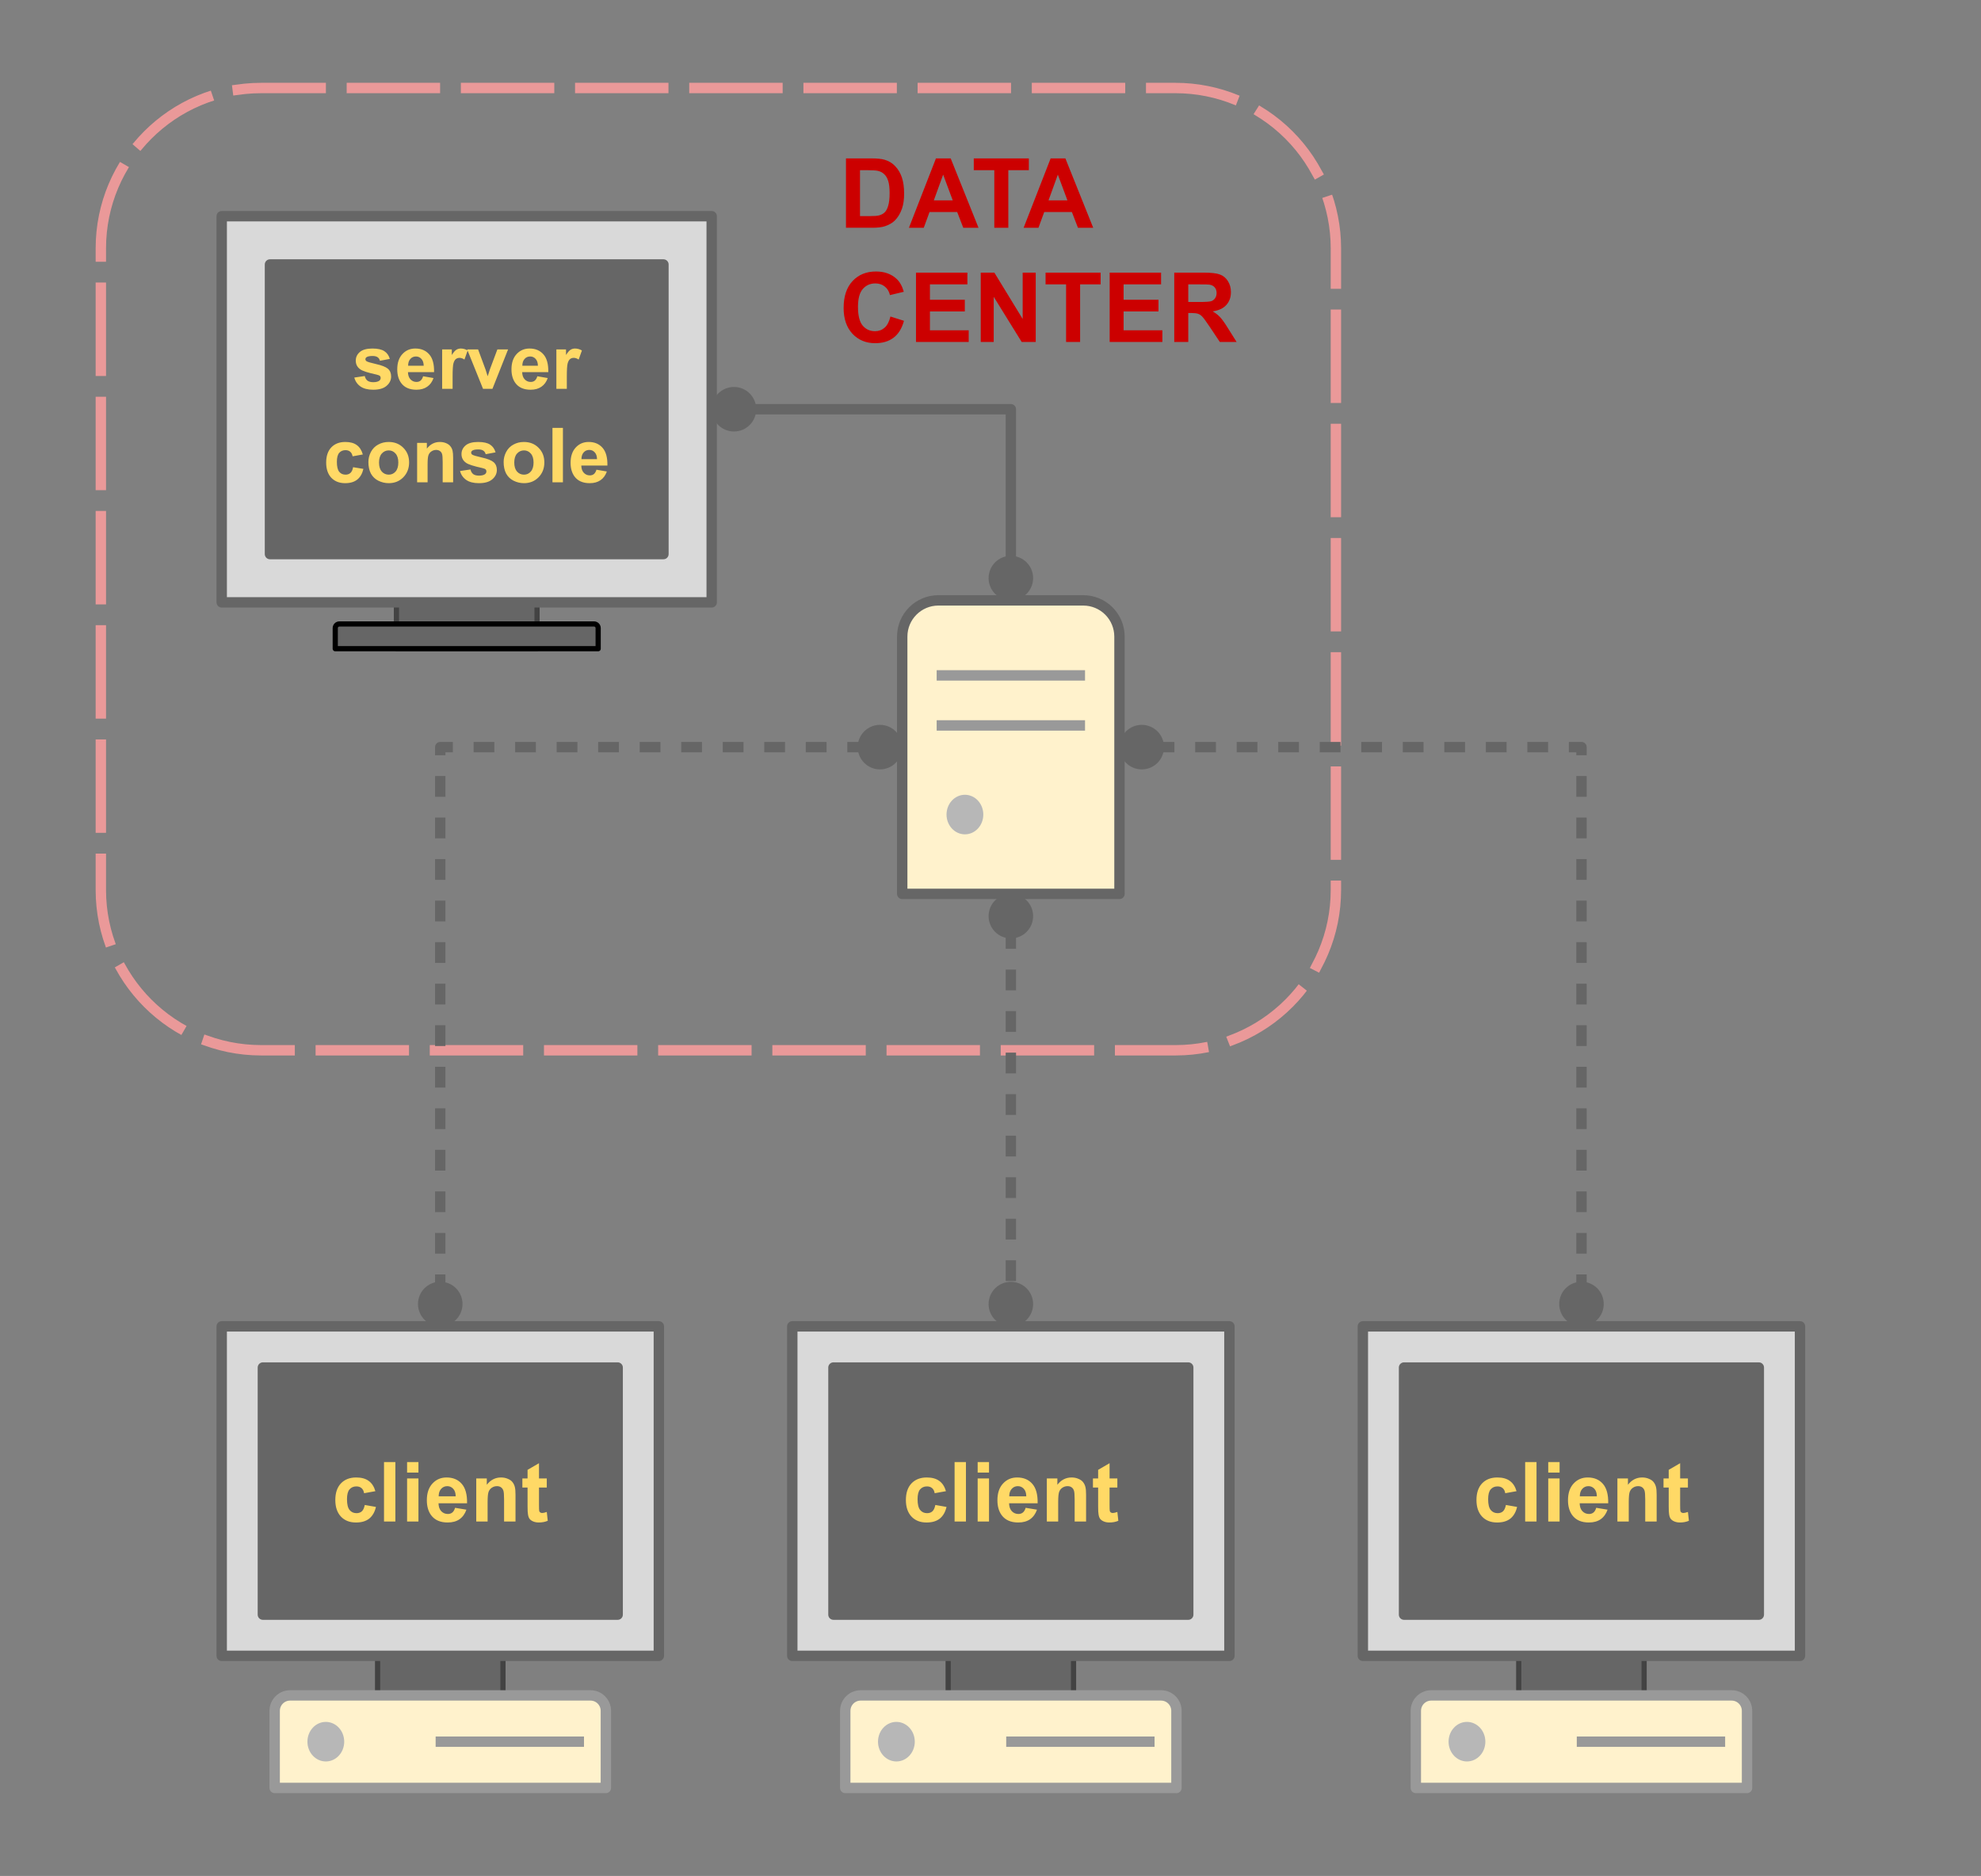 <svg version="1.1" viewBox="0.0 0.0 381.667 361.354" fill="none" stroke="none" stroke-linecap="square" stroke-miterlimit="10" xmlns:xlink="http://www.w3.org/1999/xlink" xmlns="http://www.w3.org/2000/svg"><rect x="0.0" y="0.0" width="381.667" height="361.354" fill="#808080" stroke="none"/><clipPath id="p.0"><path d="m0 0l381.667 0l0 361.354l-381.667 0l0 -361.354z" clip-rule="nonzero"/></clipPath><g clip-path="url(#p.0)"><path fill="#000000" fill-opacity="0.0" d="m0 0l381.667 0l0 361.354l-381.667 0z" fill-rule="evenodd"/><path fill="#000000" fill-opacity="0.0" d="m19.428 47.846l0 0c0 -17.062 13.831 -30.893 30.893 -30.893l176.167 0c8.193 0 16.051 3.255 21.845 9.048c5.794 5.794 9.048 13.651 9.048 21.845l0 123.568c0 17.062 -13.831 30.893 -30.893 30.893l-176.167 0l0 0c-17.062 0 -30.893 -13.831 -30.893 -30.893z" fill-rule="evenodd"/><path stroke="#ea9999" stroke-width="2.0" stroke-linejoin="round" stroke-linecap="butt" stroke-dasharray="16.0,6.0" d="m19.428 47.846l0 0c0 -17.062 13.831 -30.893 30.893 -30.893l176.167 0c8.193 0 16.051 3.255 21.845 9.048c5.794 5.794 9.048 13.651 9.048 21.845l0 123.568c0 17.062 -13.831 30.893 -30.893 30.893l-176.167 0l0 0c-17.062 0 -30.893 -13.831 -30.893 -30.893z" fill-rule="evenodd"/><path fill="#666666" d="m50.699 258.953l68.252 0l0 56.535l-68.252 0z" fill-rule="evenodd"/><path fill="#ffd966" d="m72.322 287.237l-2.172 0.391q-0.109 -0.656 -0.5 -0.984q-0.375 -0.328 -1.0 -0.328q-0.812 0 -1.312 0.578q-0.484 0.562 -0.484 1.891q0 1.469 0.5 2.078q0.5 0.609 1.328 0.609q0.625 0 1.016 -0.344q0.406 -0.359 0.578 -1.234l2.156 0.375q-0.344 1.484 -1.297 2.25q-0.953 0.75 -2.547 0.75q-1.828 0 -2.906 -1.141q-1.078 -1.156 -1.078 -3.188q0 -2.062 1.078 -3.203q1.094 -1.141 2.938 -1.141q1.516 0 2.406 0.656q0.906 0.641 1.297 1.984zm1.664 5.844l0 -11.453l2.188 0l0 11.453l-2.188 0zm4.445 -9.422l0 -2.031l2.188 0l0 2.031l-2.188 0zm0 9.422l0 -8.297l2.188 0l0 8.297l-2.188 0zm9.242 -2.641l2.188 0.359q-0.422 1.203 -1.328 1.844q-0.906 0.625 -2.281 0.625q-2.156 0 -3.203 -1.422q-0.812 -1.125 -0.812 -2.859q0 -2.062 1.078 -3.219q1.078 -1.172 2.719 -1.172q1.859 0 2.922 1.219q1.078 1.219 1.031 3.75l-5.5 0q0.016 0.969 0.516 1.516q0.516 0.547 1.281 0.547q0.516 0 0.859 -0.281q0.359 -0.281 0.531 -0.906zm0.125 -2.219q-0.016 -0.953 -0.484 -1.453q-0.469 -0.5 -1.141 -0.5q-0.719 0 -1.188 0.531q-0.469 0.516 -0.469 1.422l3.281 0zm11.523 4.859l-2.203 0l0 -4.234q0 -1.344 -0.141 -1.734q-0.141 -0.406 -0.453 -0.625q-0.312 -0.219 -0.766 -0.219q-0.562 0 -1.016 0.312q-0.453 0.312 -0.625 0.828q-0.172 0.516 -0.172 1.906l0 3.766l-2.188 0l0 -8.297l2.031 0l0 1.219q1.094 -1.406 2.734 -1.406q0.734 0 1.328 0.266q0.609 0.25 0.906 0.656q0.312 0.406 0.438 0.922q0.125 0.516 0.125 1.484l0 5.156zm6.023 -8.297l0 1.75l-1.5 0l0 3.344q0 1.016 0.047 1.188q0.047 0.156 0.188 0.266q0.156 0.109 0.375 0.109q0.312 0 0.891 -0.203l0.188 1.703q-0.766 0.328 -1.734 0.328q-0.594 0 -1.078 -0.203q-0.469 -0.203 -0.703 -0.516q-0.219 -0.312 -0.297 -0.859q-0.078 -0.375 -0.078 -1.547l0 -3.609l-1.0 0l0 -1.75l1.0 0l0 -1.656l2.203 -1.281l0 2.938l1.5 0z" fill-rule="nonzero"/><path fill="#666666" d="m72.747 318.953l24.157 0l0 7.622l-24.157 0z" fill-rule="evenodd"/><path stroke="#434343" stroke-width="1.0" stroke-linejoin="round" stroke-linecap="butt" d="m72.747 318.953l24.157 0l0 7.622l-24.157 0z" fill-rule="evenodd"/><path fill="#d9d9d9" d="m42.715 255.487l84.22 0l0 63.465l-84.22 0zm7.933 7.933l0 47.598l68.354 0l0 -47.598z" fill-rule="evenodd"/><path stroke="#666666" stroke-width="2.0" stroke-linejoin="round" stroke-linecap="butt" d="m42.715 255.487l84.22 0l0 63.465l-84.22 0zm7.933 7.933l0 47.598l68.354 0l0 -47.598z" fill-rule="evenodd"/><path fill="#fff2cc" d="m55.891 326.575l57.869 0c0.788 0 1.544 0.313 2.101 0.87c0.557 0.557 0.87 1.313 0.87 2.101l0 14.856c0 2.746582E-4 -2.3651123E-4 5.187988E-4 -5.340576E-4 5.187988E-4l-63.81 -5.187988E-4l0 0c-2.937317E-4 0 -5.340576E-4 -2.4414062E-4 -5.340576E-4 -5.493164E-4l5.340576E-4 -14.855l0 0c0 -1.641 1.33 -2.971 2.971 -2.971z" fill-rule="evenodd"/><path stroke="#999999" stroke-width="2.0" stroke-linejoin="round" stroke-linecap="butt" d="m55.891 326.575l57.869 0c0.788 0 1.544 0.313 2.101 0.87c0.557 0.557 0.87 1.313 0.87 2.101l0 14.856c0 2.746582E-4 -2.3651123E-4 5.187988E-4 -5.340576E-4 5.187988E-4l-63.81 -5.187988E-4l0 0c-2.937317E-4 0 -5.340576E-4 -2.4414062E-4 -5.340576E-4 -5.493164E-4l5.340576E-4 -14.855l0 0c0 -1.641 1.33 -2.971 2.971 -2.971z" fill-rule="evenodd"/><path fill="#000000" fill-opacity="0.0" d="m84.933 335.488l26.583 0" fill-rule="evenodd"/><path stroke="#999999" stroke-width="2.0" stroke-linejoin="round" stroke-linecap="butt" d="m84.933 335.488l26.583 0" fill-rule="evenodd"/><path fill="#b7b7b7" d="m59.23 335.488l0 0c0 -2.105 1.586 -3.811 3.543 -3.811l0 0c0.94 0 1.841 0.402 2.506 1.116c0.664 0.715 1.038 1.684 1.038 2.695l0 0c0 2.105 -1.586 3.811 -3.543 3.811l0 0c-1.957 0 -3.543 -1.706 -3.543 -3.811z" fill-rule="evenodd"/><path fill="#000000" fill-opacity="0.0" d="m173.827 143.913l-89.008 0l0 111.559" fill-rule="evenodd"/><path stroke="#666666" stroke-width="2.0" stroke-linejoin="round" stroke-linecap="butt" stroke-dasharray="2.0,6.0" d="m166.247 143.913l-81.428 0l0 103.979" fill-rule="evenodd"/><path fill="#666666" stroke="#666666" stroke-width="2.0" stroke-linecap="butt" d="m172.827 143.913c0 1.817 -1.473 3.29 -3.29 3.29c-1.817 0 -3.29 -1.473 -3.29 -3.29c0 -1.817 1.473 -3.29 3.29 -3.29c1.817 0 3.29 1.473 3.29 3.29z" fill-rule="nonzero"/><path fill="#666666" stroke="#666666" stroke-width="2.0" stroke-linecap="butt" d="m84.819 254.472c-1.817 0 -3.29 -1.473 -3.29 -3.29c0 -1.817 1.473 -3.29 3.29 -3.29c1.817 0 3.29 1.473 3.29 3.29c0 1.817 -1.473 3.29 -3.29 3.29z" fill-rule="nonzero"/><path fill="#666666" d="m160.629 258.953l68.252 0l0 56.535l-68.252 0z" fill-rule="evenodd"/><path fill="#ffd966" d="m182.251 287.237l-2.172 0.391q-0.109 -0.656 -0.5 -0.984q-0.375 -0.328 -1.0 -0.328q-0.812 0 -1.312 0.578q-0.484 0.562 -0.484 1.891q0 1.469 0.5 2.078q0.5 0.609 1.328 0.609q0.625 0 1.016 -0.344q0.406 -0.359 0.578 -1.234l2.156 0.375q-0.344 1.484 -1.297 2.25q-0.953 0.75 -2.547 0.75q-1.828 0 -2.906 -1.141q-1.078 -1.156 -1.078 -3.188q0 -2.062 1.078 -3.203q1.094 -1.141 2.938 -1.141q1.516 0 2.406 0.656q0.906 0.641 1.297 1.984zm1.664 5.844l0 -11.453l2.188 0l0 11.453l-2.188 0zm4.445 -9.422l0 -2.031l2.188 0l0 2.031l-2.188 0zm0 9.422l0 -8.297l2.188 0l0 8.297l-2.188 0zm9.242 -2.641l2.188 0.359q-0.422 1.203 -1.328 1.844q-0.906 0.625 -2.281 0.625q-2.156 0 -3.203 -1.422q-0.812 -1.125 -0.812 -2.859q0 -2.062 1.078 -3.219q1.078 -1.172 2.719 -1.172q1.859 0 2.922 1.219q1.078 1.219 1.031 3.75l-5.5 0q0.016 0.969 0.516 1.516q0.516 0.547 1.281 0.547q0.516 0 0.859 -0.281q0.359 -0.281 0.531 -0.906zm0.125 -2.219q-0.016 -0.953 -0.484 -1.453q-0.469 -0.5 -1.141 -0.5q-0.719 0 -1.188 0.531q-0.469 0.516 -0.469 1.422l3.281 0zm11.523 4.859l-2.203 0l0 -4.234q0 -1.344 -0.141 -1.734q-0.141 -0.406 -0.453 -0.625q-0.312 -0.219 -0.766 -0.219q-0.562 0 -1.016 0.312q-0.453 0.312 -0.625 0.828q-0.172 0.516 -0.172 1.906l0 3.766l-2.188 0l0 -8.297l2.031 0l0 1.219q1.094 -1.406 2.734 -1.406q0.734 0 1.328 0.266q0.609 0.25 0.906 0.656q0.312 0.406 0.438 0.922q0.125 0.516 0.125 1.484l0 5.156zm6.023 -8.297l0 1.75l-1.5 0l0 3.344q0 1.016 0.047 1.188q0.047 0.156 0.188 0.266q0.156 0.109 0.375 0.109q0.312 0 0.891 -0.203l0.188 1.703q-0.766 0.328 -1.734 0.328q-0.594 0 -1.078 -0.203q-0.469 -0.203 -0.703 -0.516q-0.219 -0.312 -0.297 -0.859q-0.078 -0.375 -0.078 -1.547l0 -3.609l-1.0 0l0 -1.75l1.0 0l0 -1.656l2.203 -1.281l0 2.938l1.5 0z" fill-rule="nonzero"/><path fill="#666666" d="m182.676 318.953l24.157 0l0 7.622l-24.157 0z" fill-rule="evenodd"/><path stroke="#434343" stroke-width="1.0" stroke-linejoin="round" stroke-linecap="butt" d="m182.676 318.953l24.157 0l0 7.622l-24.157 0z" fill-rule="evenodd"/><path fill="#d9d9d9" d="m152.644 255.487l84.22 0l0 63.465l-84.22 0zm7.933 7.933l0 47.598l68.354 0l0 -47.598z" fill-rule="evenodd"/><path stroke="#666666" stroke-width="2.0" stroke-linejoin="round" stroke-linecap="butt" d="m152.644 255.487l84.22 0l0 63.465l-84.22 0zm7.933 7.933l0 47.598l68.354 0l0 -47.598z" fill-rule="evenodd"/><path fill="#fff2cc" d="m165.82 326.575l57.869 0c0.788 0 1.544 0.313 2.101 0.87c0.557 0.557 0.87 1.313 0.87 2.101l0 14.856c0 2.746582E-4 -2.4414062E-4 5.187988E-4 -5.340576E-4 5.187988E-4l-63.81 -5.187988E-4l0 0c-2.89917E-4 0 -5.187988E-4 -2.4414062E-4 -5.187988E-4 -5.493164E-4l5.187988E-4 -14.855l0 0c0 -1.641 1.33 -2.971 2.971 -2.971z" fill-rule="evenodd"/><path stroke="#999999" stroke-width="2.0" stroke-linejoin="round" stroke-linecap="butt" d="m165.82 326.575l57.869 0c0.788 0 1.544 0.313 2.101 0.87c0.557 0.557 0.87 1.313 0.87 2.101l0 14.856c0 2.746582E-4 -2.4414062E-4 5.187988E-4 -5.340576E-4 5.187988E-4l-63.81 -5.187988E-4l0 0c-2.89917E-4 0 -5.187988E-4 -2.4414062E-4 -5.187988E-4 -5.493164E-4l5.187988E-4 -14.855l0 0c0 -1.641 1.33 -2.971 2.971 -2.971z" fill-rule="evenodd"/><path fill="#000000" fill-opacity="0.0" d="m194.862 335.488l26.583 0" fill-rule="evenodd"/><path stroke="#999999" stroke-width="2.0" stroke-linejoin="round" stroke-linecap="butt" d="m194.862 335.488l26.583 0" fill-rule="evenodd"/><path fill="#b7b7b7" d="m169.159 335.488l0 0c0 -2.105 1.586 -3.811 3.543 -3.811l0 0c0.94 0 1.841 0.402 2.505 1.116c0.665 0.715 1.038 1.684 1.038 2.695l0 0c0 2.105 -1.586 3.811 -3.543 3.811l0 0c-1.957 0 -3.543 -1.706 -3.543 -3.811z" fill-rule="evenodd"/><path fill="#666666" d="m270.558 258.953l68.252 0l0 56.535l-68.252 0z" fill-rule="evenodd"/><path fill="#ffd966" d="m292.18 287.237l-2.172 0.391q-0.109 -0.656 -0.5 -0.984q-0.375 -0.328 -1.0 -0.328q-0.812 0 -1.312 0.578q-0.484 0.562 -0.484 1.891q0 1.469 0.5 2.078q0.5 0.609 1.328 0.609q0.625 0 1.016 -0.344q0.406 -0.359 0.578 -1.234l2.156 0.375q-0.344 1.484 -1.297 2.25q-0.953 0.75 -2.547 0.75q-1.828 0 -2.906 -1.141q-1.078 -1.156 -1.078 -3.188q0 -2.062 1.078 -3.203q1.094 -1.141 2.938 -1.141q1.516 0 2.406 0.656q0.906 0.641 1.297 1.984zm1.664 5.844l0 -11.453l2.188 0l0 11.453l-2.188 0zm4.445 -9.422l0 -2.031l2.188 0l0 2.031l-2.188 0zm0 9.422l0 -8.297l2.188 0l0 8.297l-2.188 0zm9.242 -2.641l2.188 0.359q-0.422 1.203 -1.328 1.844q-0.906 0.625 -2.281 0.625q-2.156 0 -3.203 -1.422q-0.812 -1.125 -0.812 -2.859q0 -2.062 1.078 -3.219q1.078 -1.172 2.719 -1.172q1.859 0 2.922 1.219q1.078 1.219 1.031 3.75l-5.5 0q0.016 0.969 0.516 1.516q0.516 0.547 1.281 0.547q0.516 0 0.859 -0.281q0.359 -0.281 0.531 -0.906zm0.125 -2.219q-0.016 -0.953 -0.484 -1.453q-0.469 -0.5 -1.141 -0.5q-0.719 0 -1.188 0.531q-0.469 0.516 -0.469 1.422l3.281 0zm11.523 4.859l-2.203 0l0 -4.234q0 -1.344 -0.141 -1.734q-0.141 -0.406 -0.453 -0.625q-0.312 -0.219 -0.766 -0.219q-0.562 0 -1.016 0.312q-0.453 0.312 -0.625 0.828q-0.172 0.516 -0.172 1.906l0 3.766l-2.188 0l0 -8.297l2.031 0l0 1.219q1.094 -1.406 2.734 -1.406q0.734 0 1.328 0.266q0.609 0.25 0.906 0.656q0.312 0.406 0.438 0.922q0.125 0.516 0.125 1.484l0 5.156zm6.023 -8.297l0 1.75l-1.5 0l0 3.344q0 1.016 0.047 1.188q0.047 0.156 0.188 0.266q0.156 0.109 0.375 0.109q0.312 0 0.891 -0.203l0.188 1.703q-0.766 0.328 -1.734 0.328q-0.594 0 -1.078 -0.203q-0.469 -0.203 -0.703 -0.516q-0.219 -0.312 -0.297 -0.859q-0.078 -0.375 -0.078 -1.547l0 -3.609l-1.0 0l0 -1.75l1.0 0l0 -1.656l2.203 -1.281l0 2.938l1.5 0z" fill-rule="nonzero"/><path fill="#666666" d="m292.605 318.953l24.158 0l0 7.622l-24.158 0z" fill-rule="evenodd"/><path stroke="#434343" stroke-width="1.0" stroke-linejoin="round" stroke-linecap="butt" d="m292.605 318.953l24.158 0l0 7.622l-24.158 0z" fill-rule="evenodd"/><path fill="#d9d9d9" d="m262.574 255.487l84.22 0l0 63.465l-84.22 0zm7.933 7.933l0 47.598l68.354 0l0 -47.598z" fill-rule="evenodd"/><path stroke="#666666" stroke-width="2.0" stroke-linejoin="round" stroke-linecap="butt" d="m262.574 255.487l84.22 0l0 63.465l-84.22 0zm7.933 7.933l0 47.598l68.354 0l0 -47.598z" fill-rule="evenodd"/><path fill="#fff2cc" d="m275.749 326.575l57.869 0c0.788 0 1.544 0.313 2.101 0.87c0.557 0.557 0.87 1.313 0.87 2.101l0 14.856c0 2.746582E-4 -2.4414062E-4 5.187988E-4 -5.187988E-4 5.187988E-4l-63.81 -5.187988E-4l0 0c-3.0517578E-4 0 -5.493164E-4 -2.4414062E-4 -5.493164E-4 -5.493164E-4l5.493164E-4 -14.855l0 0c0 -1.641 1.33 -2.971 2.971 -2.971z" fill-rule="evenodd"/><path stroke="#999999" stroke-width="2.0" stroke-linejoin="round" stroke-linecap="butt" d="m275.749 326.575l57.869 0c0.788 0 1.544 0.313 2.101 0.87c0.557 0.557 0.87 1.313 0.87 2.101l0 14.856c0 2.746582E-4 -2.4414062E-4 5.187988E-4 -5.187988E-4 5.187988E-4l-63.81 -5.187988E-4l0 0c-3.0517578E-4 0 -5.493164E-4 -2.4414062E-4 -5.493164E-4 -5.493164E-4l5.493164E-4 -14.855l0 0c0 -1.641 1.33 -2.971 2.971 -2.971z" fill-rule="evenodd"/><path fill="#000000" fill-opacity="0.0" d="m304.791 335.488l26.583 0" fill-rule="evenodd"/><path stroke="#999999" stroke-width="2.0" stroke-linejoin="round" stroke-linecap="butt" d="m304.791 335.488l26.583 0" fill-rule="evenodd"/><path fill="#b7b7b7" d="m279.088 335.488l0 0c0 -2.105 1.586 -3.811 3.543 -3.811l0 0c0.94 0 1.841 0.402 2.505 1.116c0.665 0.715 1.038 1.684 1.038 2.695l0 0c0 2.105 -1.586 3.811 -3.543 3.811l0 0c-1.957 0 -3.543 -1.706 -3.543 -3.811z" fill-rule="evenodd"/><path fill="#000000" fill-opacity="0.0" d="m194.756 172.181l0 83.307" fill-rule="evenodd"/><path stroke="#666666" stroke-width="2.0" stroke-linejoin="round" stroke-linecap="butt" stroke-dasharray="2.0,6.0" d="m194.756 179.761l0 68.147" fill-rule="evenodd"/><path fill="#666666" stroke="#666666" stroke-width="2.0" stroke-linecap="butt" d="m194.756 173.181c1.817 0 3.29 1.473 3.29 3.29c0 1.817 -1.473 3.29 -3.29 3.29c-1.817 0 -3.29 -1.473 -3.29 -3.29c0 -1.817 1.473 -3.29 3.29 -3.29z" fill-rule="nonzero"/><path fill="#666666" stroke="#666666" stroke-width="2.0" stroke-linecap="butt" d="m194.756 254.488c-1.817 0 -3.29 -1.473 -3.29 -3.29c0 -1.817 1.473 -3.29 3.29 -3.29c1.817 0 3.29 1.473 3.29 3.29c0 1.817 -1.473 3.29 -3.29 3.29z" fill-rule="nonzero"/><path fill="#000000" fill-opacity="0.0" d="m215.685 143.913l89.008 0l0 111.559" fill-rule="evenodd"/><path stroke="#666666" stroke-width="2.0" stroke-linejoin="round" stroke-linecap="butt" stroke-dasharray="2.0,6.0" d="m223.265 143.913l81.428 0l0 103.979" fill-rule="evenodd"/><path fill="#666666" stroke="#666666" stroke-width="2.0" stroke-linecap="butt" d="m216.685 143.913c0 -1.817 1.473 -3.29 3.29 -3.29c1.817 0 3.29 1.473 3.29 3.29c0 1.817 -1.473 3.29 -3.29 3.29c-1.817 0 -3.29 -1.473 -3.29 -3.29z" fill-rule="nonzero"/><path fill="#666666" stroke="#666666" stroke-width="2.0" stroke-linecap="butt" d="m304.693 254.472c-1.817 0 -3.29 -1.473 -3.29 -3.29c0 -1.817 1.473 -3.29 3.29 -3.29c1.817 0 3.29 1.473 3.29 3.29c0 1.817 -1.473 3.29 -3.29 3.29z" fill-rule="nonzero"/><path fill="#fff2cc" d="m180.803 115.646l27.905 0l0 0c1.85 0 3.625 0.735 4.933 2.043c1.308 1.308 2.043 3.083 2.043 4.933l0 49.559c0 1.8310547E-4 -1.5258789E-4 3.5095215E-4 -3.5095215E-4 3.5095215E-4l-41.858 -3.5095215E-4l0 0c-1.8310547E-4 0 -3.5095215E-4 -1.6784668E-4 -3.5095215E-4 -3.5095215E-4l3.5095215E-4 -49.559l0 0c0 -3.853 3.124 -6.977 6.977 -6.977z" fill-rule="evenodd"/><path stroke="#666666" stroke-width="2.0" stroke-linejoin="round" stroke-linecap="butt" d="m180.803 115.646l27.905 0l0 0c1.85 0 3.625 0.735 4.933 2.043c1.308 1.308 2.043 3.083 2.043 4.933l0 49.559c0 1.8310547E-4 -1.5258789E-4 3.5095215E-4 -3.5095215E-4 3.5095215E-4l-41.858 -3.5095215E-4l0 0c-1.8310547E-4 0 -3.5095215E-4 -1.6784668E-4 -3.5095215E-4 -3.5095215E-4l3.5095215E-4 -49.559l0 0c0 -3.853 3.124 -6.977 6.977 -6.977z" fill-rule="evenodd"/><path fill="#000000" fill-opacity="0.0" d="m181.463 139.738l26.583 0" fill-rule="evenodd"/><path stroke="#999999" stroke-width="2.0" stroke-linejoin="round" stroke-linecap="butt" d="m181.463 139.738l26.583 0" fill-rule="evenodd"/><path fill="#b7b7b7" d="m182.361 156.903l0 0c0 -2.105 1.586 -3.811 3.543 -3.811l0 0c0.94 0 1.841 0.402 2.505 1.116c0.664 0.715 1.038 1.684 1.038 2.695l0 0c0 2.105 -1.586 3.811 -3.543 3.811l0 0c-1.957 0 -3.543 -1.706 -3.543 -3.811z" fill-rule="evenodd"/><path fill="#000000" fill-opacity="0.0" d="m181.463 130.097l26.583 0" fill-rule="evenodd"/><path stroke="#999999" stroke-width="2.0" stroke-linejoin="round" stroke-linecap="butt" d="m181.463 130.097l26.583 0" fill-rule="evenodd"/><path fill="#666666" d="m51.666 45.71l76.514 0l0 66.219l-76.514 0z" fill-rule="evenodd"/><path fill="#ffd966" d="m68.261 72.727l2.016 -0.297q0.125 0.578 0.516 0.891q0.406 0.297 1.109 0.297q0.781 0 1.172 -0.281q0.266 -0.203 0.266 -0.547q0 -0.219 -0.141 -0.375q-0.156 -0.141 -0.672 -0.266q-2.438 -0.531 -3.078 -0.984q-0.906 -0.609 -0.906 -1.703q0 -0.984 0.781 -1.656q0.781 -0.672 2.422 -0.672q1.547 0 2.312 0.516q0.766 0.5 1.047 1.484l-1.906 0.359q-0.109 -0.453 -0.453 -0.688q-0.344 -0.234 -0.969 -0.234q-0.797 0 -1.141 0.219q-0.234 0.156 -0.234 0.406q0 0.219 0.203 0.375q0.281 0.203 1.875 0.562q1.609 0.359 2.25 0.891q0.625 0.547 0.625 1.5q0 1.047 -0.875 1.797q-0.859 0.75 -2.578 0.75q-1.547 0 -2.453 -0.625q-0.906 -0.641 -1.188 -1.719zm13.26 -0.25l2.0 0.344q-0.375 1.094 -1.219 1.672q-0.828 0.578 -2.078 0.578q-1.984 0 -2.938 -1.297q-0.75 -1.031 -0.75 -2.625q0 -1.875 0.984 -2.938q0.984 -1.078 2.5 -1.078q1.688 0 2.672 1.125q0.984 1.109 0.938 3.422l-5.031 0q0.016 0.891 0.484 1.391q0.469 0.5 1.156 0.5q0.469 0 0.781 -0.25q0.328 -0.266 0.5 -0.844zm0.109 -2.031q-0.016 -0.875 -0.453 -1.328q-0.422 -0.453 -1.031 -0.453q-0.672 0 -1.094 0.484q-0.422 0.469 -0.422 1.297l3.0 0zm5.573 4.453l-2.016 0l0 -7.594l1.859 0l0 1.078q0.484 -0.766 0.859 -1.0q0.391 -0.25 0.875 -0.25q0.688 0 1.328 0.375l-0.625 1.75q-0.5 -0.328 -0.938 -0.328q-0.422 0 -0.719 0.234q-0.297 0.234 -0.469 0.844q-0.156 0.609 -0.156 2.547l0 2.344zm5.86 0l-3.062 -7.594l2.109 0l1.438 3.875l0.406 1.297q0.172 -0.5 0.219 -0.656q0.094 -0.328 0.203 -0.641l1.453 -3.875l2.062 0l-3.016 7.594l-1.812 0zm10.464 -2.422l2.0 0.344q-0.375 1.094 -1.219 1.672q-0.828 0.578 -2.078 0.578q-1.984 0 -2.938 -1.297q-0.75 -1.031 -0.75 -2.625q0 -1.875 0.984 -2.938q0.984 -1.078 2.5 -1.078q1.688 0 2.672 1.125q0.984 1.109 0.938 3.422l-5.031 0q0.016 0.891 0.484 1.391q0.469 0.5 1.156 0.5q0.469 0 0.781 -0.25q0.328 -0.266 0.5 -0.844zm0.109 -2.031q-0.016 -0.875 -0.453 -1.328q-0.422 -0.453 -1.031 -0.453q-0.672 0 -1.094 0.484q-0.422 0.469 -0.422 1.297l3.0 0zm5.573 4.453l-2.016 0l0 -7.594l1.859 0l0 1.078q0.484 -0.766 0.859 -1.0q0.391 -0.25 0.875 -0.25q0.688 0 1.328 0.375l-0.625 1.75q-0.5 -0.328 -0.938 -0.328q-0.422 0 -0.719 0.234q-0.297 0.234 -0.469 0.844q-0.156 0.609 -0.156 2.547l0 2.344z" fill-rule="nonzero"/><path fill="#ffd966" d="m69.903 87.54l-1.969 0.359q-0.109 -0.594 -0.469 -0.891q-0.344 -0.297 -0.906 -0.297q-0.75 0 -1.203 0.516q-0.453 0.516 -0.453 1.734q0 1.359 0.453 1.922q0.453 0.547 1.219 0.547q0.578 0 0.938 -0.328q0.375 -0.328 0.516 -1.109l1.984 0.328q-0.312 1.359 -1.188 2.062q-0.875 0.688 -2.328 0.688q-1.672 0 -2.672 -1.047q-0.984 -1.062 -0.984 -2.922q0 -1.875 0.984 -2.922q1.0 -1.047 2.703 -1.047q1.391 0 2.203 0.594q0.828 0.594 1.172 1.812zm1.073 1.453q0 -1.0 0.484 -1.938q0.5 -0.938 1.406 -1.422q0.906 -0.5 2.016 -0.5q1.719 0 2.828 1.125q1.109 1.109 1.109 2.812q0 1.734 -1.125 2.875q-1.109 1.125 -2.797 1.125q-1.047 0 -2.0 -0.469q-0.938 -0.469 -1.438 -1.375q-0.484 -0.922 -0.484 -2.234zm2.047 0.109q0 1.125 0.531 1.734q0.547 0.594 1.344 0.594q0.781 0 1.312 -0.594q0.531 -0.609 0.531 -1.75q0 -1.125 -0.531 -1.719q-0.531 -0.609 -1.312 -0.609q-0.797 0 -1.344 0.609q-0.531 0.594 -0.531 1.734zm14.281 3.797l-2.016 0l0 -3.875q0 -1.234 -0.125 -1.594q-0.125 -0.359 -0.422 -0.562q-0.297 -0.203 -0.703 -0.203q-0.516 0 -0.938 0.297q-0.406 0.281 -0.562 0.75q-0.156 0.469 -0.156 1.75l0 3.438l-2.016 0l0 -7.594l1.875 0l0 1.109q1.0 -1.281 2.5 -1.281q0.672 0 1.219 0.234q0.547 0.234 0.828 0.609q0.297 0.375 0.406 0.844q0.109 0.469 0.109 1.359l0 4.719zm1.328 -2.172l2.016 -0.297q0.125 0.578 0.516 0.891q0.406 0.297 1.109 0.297q0.781 0 1.172 -0.281q0.266 -0.203 0.266 -0.547q0 -0.219 -0.141 -0.375q-0.156 -0.141 -0.672 -0.266q-2.438 -0.531 -3.078 -0.984q-0.906 -0.609 -0.906 -1.703q0 -0.984 0.781 -1.656q0.781 -0.672 2.422 -0.672q1.547 0 2.312 0.516q0.766 0.5 1.047 1.484l-1.906 0.359q-0.109 -0.453 -0.453 -0.688q-0.344 -0.234 -0.969 -0.234q-0.797 0 -1.141 0.219q-0.234 0.156 -0.234 0.406q0 0.219 0.203 0.375q0.281 0.203 1.875 0.562q1.609 0.359 2.25 0.891q0.625 0.547 0.625 1.5q0 1.047 -0.875 1.797q-0.859 0.75 -2.578 0.75q-1.547 0 -2.453 -0.625q-0.906 -0.641 -1.188 -1.719zm8.401 -1.734q0 -1.0 0.484 -1.938q0.5 -0.938 1.406 -1.422q0.906 -0.5 2.016 -0.5q1.719 0 2.828 1.125q1.109 1.109 1.109 2.812q0 1.734 -1.125 2.875q-1.109 1.125 -2.797 1.125q-1.047 0 -2.0 -0.469q-0.938 -0.469 -1.438 -1.375q-0.484 -0.922 -0.484 -2.234zm2.047 0.109q0 1.125 0.531 1.734q0.547 0.594 1.344 0.594q0.781 0 1.312 -0.594q0.531 -0.609 0.531 -1.75q0 -1.125 -0.531 -1.719q-0.531 -0.609 -1.312 -0.609q-0.797 0 -1.344 0.609q-0.531 0.594 -0.531 1.734zm7.359 3.797l0 -10.484l2.016 0l0 10.484l-2.016 0zm8.478 -2.422l2.0 0.344q-0.375 1.094 -1.219 1.672q-0.828 0.578 -2.078 0.578q-1.984 0 -2.938 -1.297q-0.75 -1.031 -0.75 -2.625q0 -1.875 0.984 -2.938q0.984 -1.078 2.5 -1.078q1.688 0 2.672 1.125q0.984 1.109 0.938 3.422l-5.031 0q0.016 0.891 0.484 1.391q0.469 0.5 1.156 0.5q0.469 0 0.781 -0.25q0.328 -0.266 0.5 -0.844zm0.109 -2.031q-0.016 -0.875 -0.453 -1.328q-0.422 -0.453 -1.031 -0.453q-0.672 0 -1.094 0.484q-0.422 0.469 -0.422 1.297l3.0 0z" fill-rule="nonzero"/><path fill="#666666" d="m76.379 116.019l27.089 0l0 8.91l-27.089 0z" fill-rule="evenodd"/><path stroke="#434343" stroke-width="1.0" stroke-linejoin="round" stroke-linecap="butt" d="m76.379 116.019l27.089 0l0 8.91l-27.089 0z" fill-rule="evenodd"/><path fill="#d9d9d9" d="m42.716 41.648l94.401 0l0 74.378l-94.401 0zm9.297 9.297l0 55.783l75.806 0l0 -55.783z" fill-rule="evenodd"/><path stroke="#666666" stroke-width="2.0" stroke-linejoin="round" stroke-linecap="butt" d="m42.716 41.648l94.401 0l0 74.378l-94.401 0zm9.297 9.297l0 55.783l75.806 0l0 -55.783z" fill-rule="evenodd"/><path fill="#666666" d="m65.383 120.19l49.066 0c0.211 0 0.413 0.084 0.562 0.233c0.149 0.149 0.233 0.351 0.233 0.562l0 3.971c0 2.2888184E-4 -1.8310547E-4 4.196167E-4 -4.196167E-4 4.196167E-4l-50.654 -4.196167E-4l0 0c-2.3651123E-4 0 -4.272461E-4 -1.9073486E-4 -4.272461E-4 -4.272461E-4l4.272461E-4 -3.97l0 0c0 -0.439 0.356 -0.794 0.794 -0.794z" fill-rule="evenodd"/><path stroke="#000000" stroke-width="1.0" stroke-linejoin="round" stroke-linecap="butt" d="m65.383 120.19l49.066 0c0.211 0 0.413 0.084 0.562 0.233c0.149 0.149 0.233 0.351 0.233 0.562l0 3.971c0 2.2888184E-4 -1.8310547E-4 4.196167E-4 -4.196167E-4 4.196167E-4l-50.654 -4.196167E-4l0 0c-2.3651123E-4 0 -4.272461E-4 -1.9073486E-4 -4.272461E-4 -4.272461E-4l4.272461E-4 -3.97l0 0c0 -0.439 0.356 -0.794 0.794 -0.794z" fill-rule="evenodd"/><path fill="#000000" fill-opacity="0.0" d="m194.756 115.646l0 -36.819l-57.638 0" fill-rule="evenodd"/><path stroke="#666666" stroke-width="2.0" stroke-linejoin="round" stroke-linecap="butt" d="m194.756 108.066l0 -29.239l-50.058 0" fill-rule="evenodd"/><path fill="#666666" stroke="#666666" stroke-width="2.0" stroke-linecap="butt" d="m194.756 114.646c-1.817 0 -3.29 -1.473 -3.29 -3.29c0 -1.817 1.473 -3.29 3.29 -3.29c1.817 0 3.29 1.473 3.29 3.29c0 1.817 -1.473 3.29 -3.29 3.29z" fill-rule="nonzero"/><path fill="#666666" stroke="#666666" stroke-width="2.0" stroke-linecap="butt" d="m138.118 78.827c0 -1.817 1.473 -3.29 3.29 -3.29c1.817 0 3.29 1.473 3.29 3.29c0 1.817 -1.473 3.29 -3.29 3.29c-1.817 0 -3.29 -1.473 -3.29 -3.29z" fill-rule="nonzero"/><path fill="#000000" fill-opacity="0.0" d="m152.646 16.953l96.598 0l0 73.638l-96.598 0z" fill-rule="evenodd"/><path fill="#cc0000" d="m162.989 30.513l4.938 0q1.656 0 2.531 0.266q1.188 0.344 2.016 1.234q0.844 0.875 1.281 2.156q0.438 1.281 0.438 3.156q0 1.641 -0.406 2.844q-0.5 1.453 -1.438 2.359q-0.703 0.672 -1.891 1.062q-0.891 0.281 -2.391 0.281l-5.078 0l0 -13.359zm2.703 2.266l0 8.844l2.016 0q1.125 0 1.625 -0.125q0.656 -0.172 1.078 -0.562q0.438 -0.391 0.703 -1.281q0.281 -0.906 0.281 -2.453q0 -1.547 -0.281 -2.375q-0.266 -0.828 -0.766 -1.281q-0.484 -0.469 -1.234 -0.641q-0.562 -0.125 -2.219 -0.125l-1.203 0zm22.832 11.094l-2.938 0l-1.172 -3.031l-5.328 0l-1.109 3.031l-2.859 0l5.203 -13.359l2.844 0l5.359 13.359zm-4.969 -5.281l-1.844 -4.953l-1.797 4.953l3.641 0zm8.009 5.281l0 -11.094l-3.953 0l0 -2.266l10.609 0l0 2.266l-3.953 0l0 11.094l-2.703 0zm19.057 0l-2.938 0l-1.172 -3.031l-5.328 0l-1.109 3.031l-2.859 0l5.203 -13.359l2.844 0l5.359 13.359zm-4.969 -5.281l-1.844 -4.953l-1.797 4.953l3.641 0z" fill-rule="nonzero"/><path fill="#cc0000" d="m171.552 60.967l2.609 0.828q-0.594 2.188 -2.0 3.25q-1.391 1.062 -3.547 1.062q-2.656 0 -4.375 -1.812q-1.703 -1.828 -1.703 -4.984q0 -3.328 1.719 -5.172q1.719 -1.844 4.516 -1.844q2.453 0 3.984 1.438q0.922 0.859 1.375 2.469l-2.672 0.641q-0.234 -1.047 -0.984 -1.641q-0.75 -0.609 -1.828 -0.609q-1.484 0 -2.422 1.078q-0.922 1.062 -0.922 3.438q0 2.531 0.906 3.609q0.922 1.078 2.375 1.078q1.078 0 1.844 -0.672q0.781 -0.688 1.125 -2.156zm4.926 4.906l0 -13.359l9.906 0l0 2.266l-7.219 0l0 2.953l6.719 0l0 2.25l-6.719 0l0 3.641l7.469 0l0 2.25l-10.156 0zm12.475 0l0 -13.359l2.625 0l5.453 8.922l0 -8.922l2.516 0l0 13.359l-2.703 0l-5.391 -8.703l0 8.703l-2.5 0zm16.442 0l0 -11.094l-3.953 0l0 -2.266l10.609 0l0 2.266l-3.953 0l0 11.094l-2.703 0zm8.396 0l0 -13.359l9.906 0l0 2.266l-7.219 0l0 2.953l6.719 0l0 2.25l-6.719 0l0 3.641l7.469 0l0 2.25l-10.156 0zm12.444 0l0 -13.359l5.688 0q2.141 0 3.109 0.359q0.969 0.359 1.547 1.281q0.578 0.922 0.578 2.109q0 1.5 -0.891 2.484q-0.875 0.969 -2.625 1.234q0.875 0.5 1.438 1.125q0.578 0.609 1.531 2.156l1.641 2.609l-3.234 0l-1.938 -2.906q-1.047 -1.562 -1.438 -1.969q-0.375 -0.406 -0.812 -0.547q-0.422 -0.156 -1.344 -0.156l-0.547 0l0 5.578l-2.703 0zm2.703 -7.703l2.0 0q1.938 0 2.422 -0.156q0.484 -0.172 0.75 -0.578q0.281 -0.406 0.281 -1.0q0 -0.672 -0.359 -1.078q-0.359 -0.422 -1.016 -0.531q-0.328 -0.047 -1.969 -0.047l-2.109 0l0 3.391z" fill-rule="nonzero"/></g></svg>